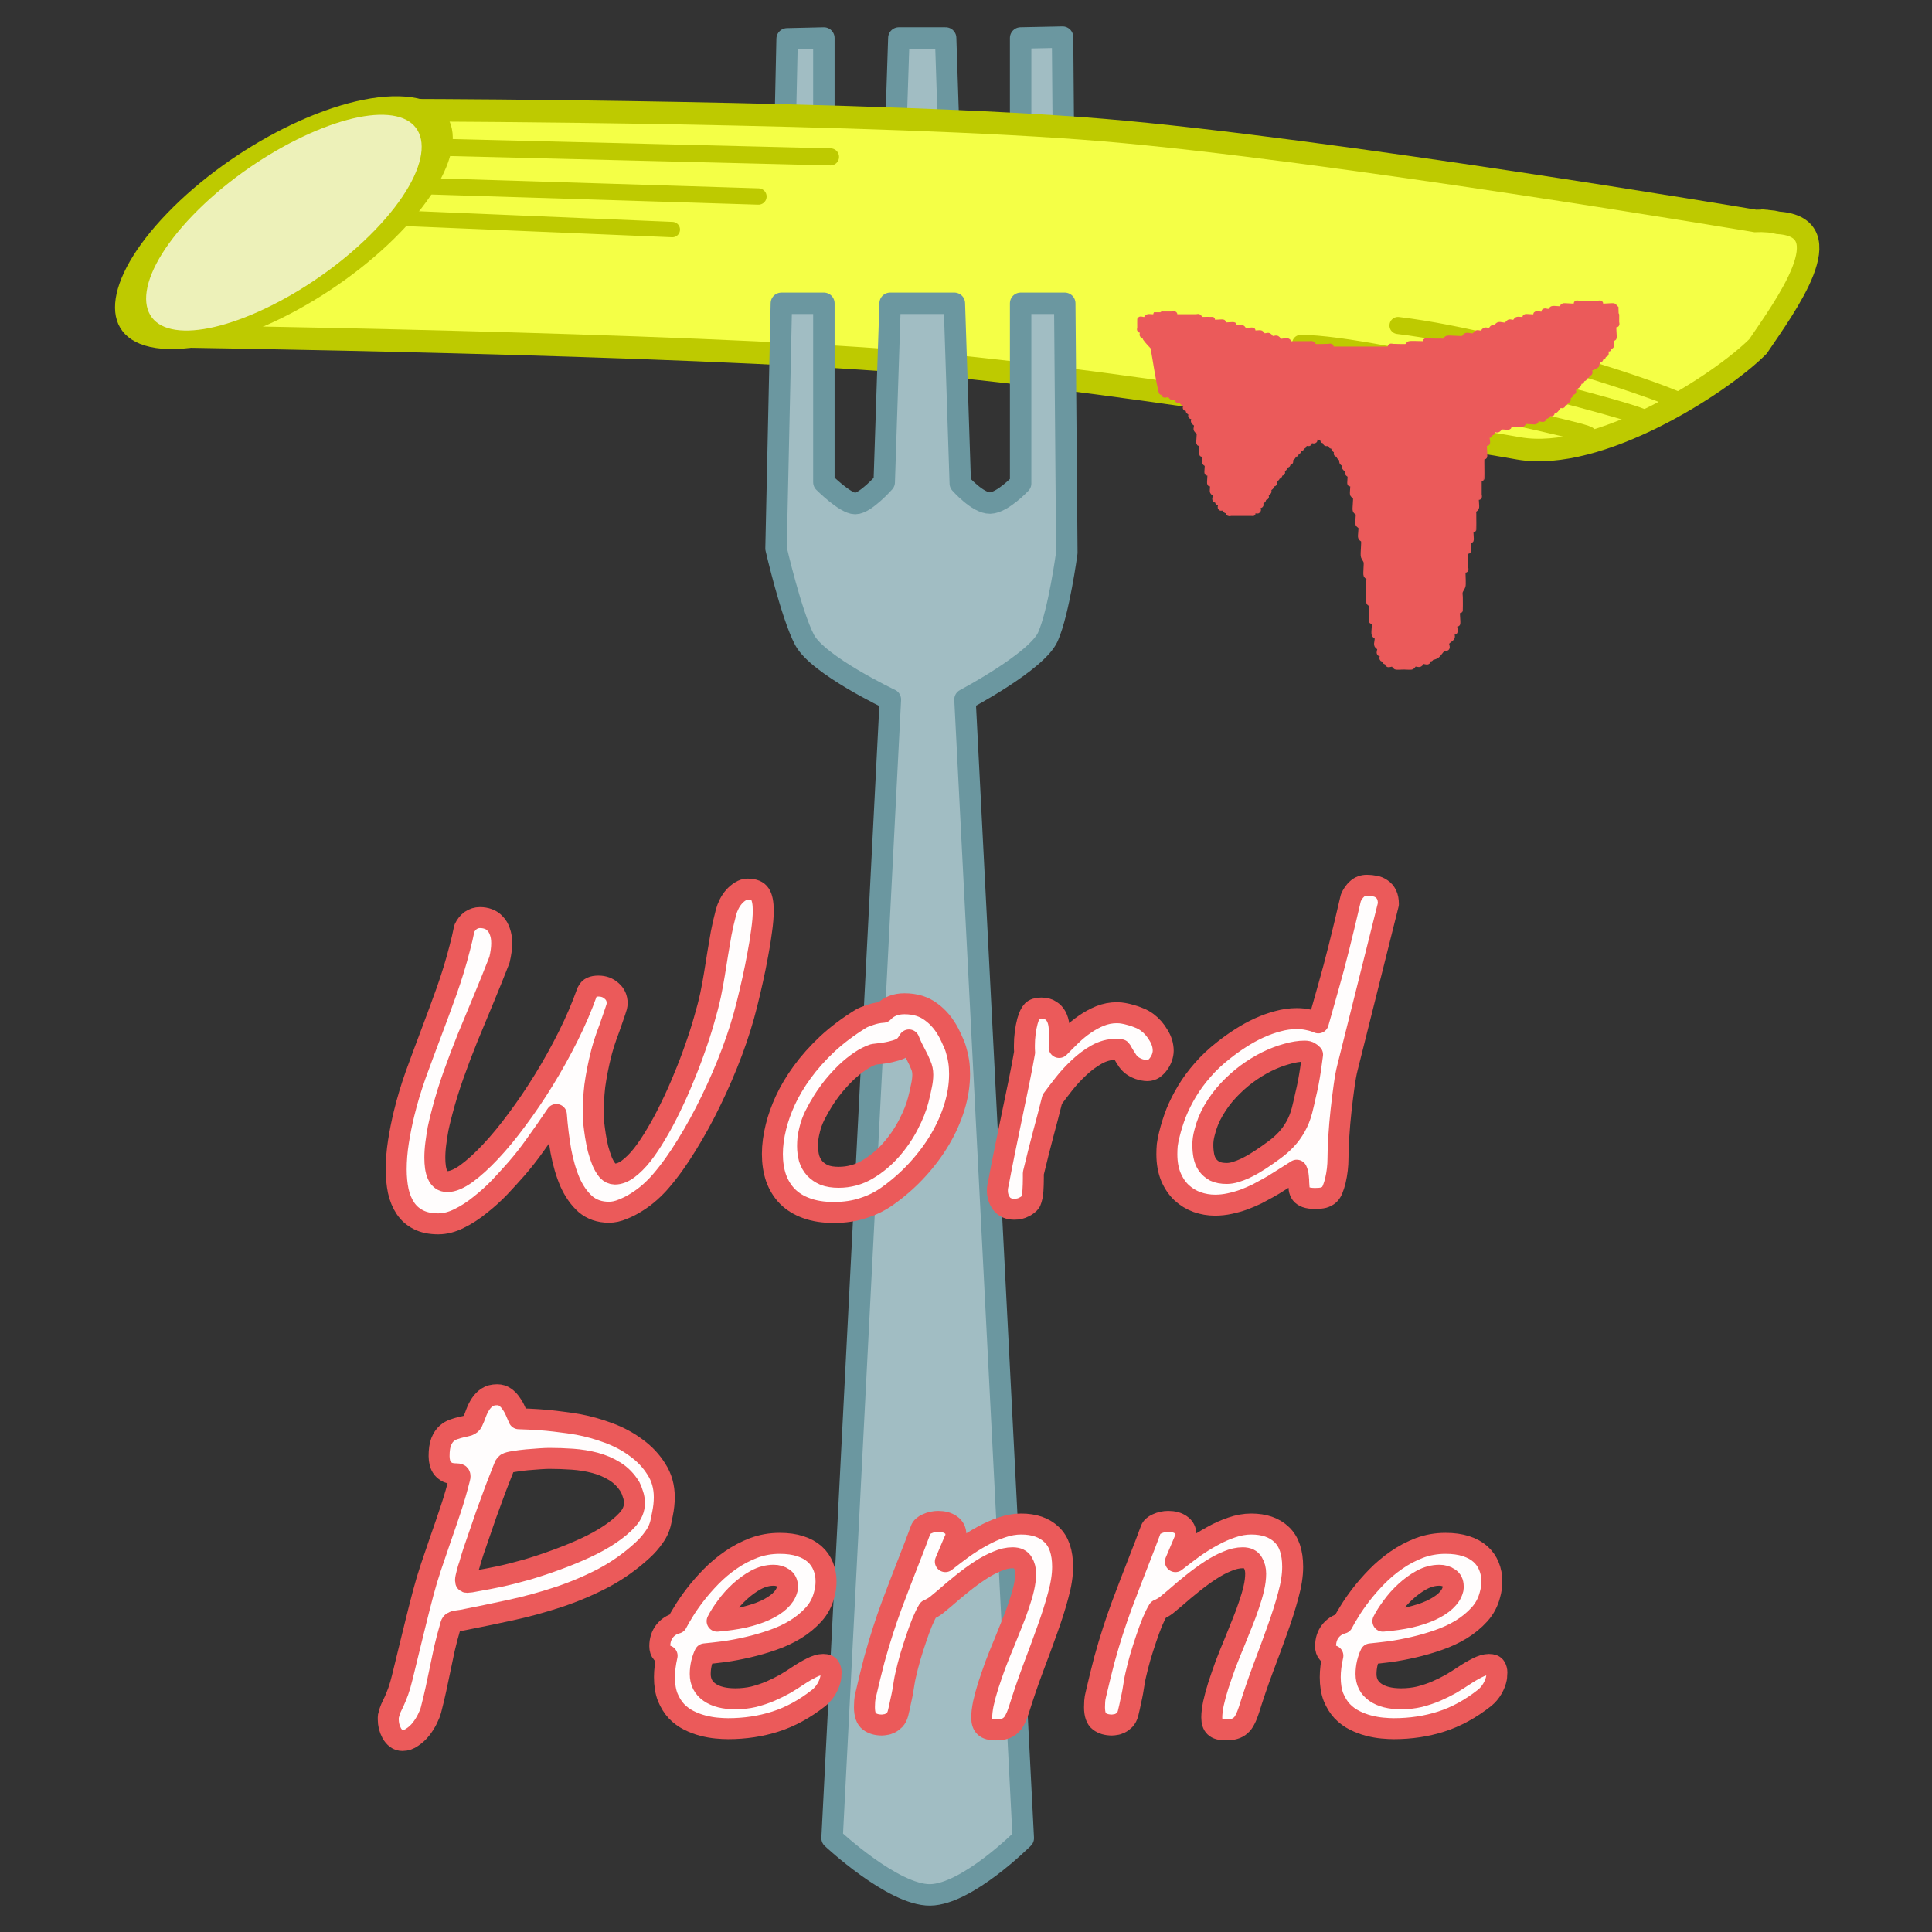 <?xml version="1.0" encoding="UTF-8" standalone="no"?>
<!-- Created with Inkscape (http://www.inkscape.org/) -->

<svg
   xmlns:dc="http://purl.org/dc/elements/1.1/"
   xmlns:cc="http://creativecommons.org/ns#"
   xmlns:rdf="http://www.w3.org/1999/02/22-rdf-syntax-ns#"
   xmlns:svg="http://www.w3.org/2000/svg"
   xmlns="http://www.w3.org/2000/svg"
   xmlns:sodipodi="http://sodipodi.sourceforge.net/DTD/sodipodi-0.dtd"
   xmlns:inkscape="http://www.inkscape.org/namespaces/inkscape"
   width="512"
   height="512"
   viewBox="0 0 135.467 135.467"
   version="1.1"
   id="svg8"
   inkscape:version="0.92.4 (5da689c313, 2019-01-14)"
   sodipodi:docname="word-penne.svg">
  <rect x="0" y="0" width="135.467" height="135.467" fill="#333333" stroke="none"/>
  <defs
     id="defs2" />
  <sodipodi:namedview
     id="base"
     pagecolor="#ffffff"
     bordercolor="#666666"
     borderopacity="1.0"
     inkscape:pageopacity="0.0"
     inkscape:pageshadow="2"
     inkscape:zoom="0.90509668"
     inkscape:cx="227.39013"
     inkscape:cy="190.2924"
     inkscape:document-units="mm"
     inkscape:current-layer="layer1"
     showgrid="false"
     units="px"
     inkscape:window-width="1920"
     inkscape:window-height="1027"
     inkscape:window-x="-8"
     inkscape:window-y="1072"
     inkscape:window-maximized="1" />
  <g
     inkscape:label="レイヤー 1"
     inkscape:groupmode="layer"
     id="layer1"
     transform="translate(0,-161.533)">
    <path
       style="fill:#a1bdc3;fill-opacity:1;stroke:#6b97a0;stroke-width:1.503;stroke-linejoin:round;stroke-miterlimit:4;stroke-dasharray:none;stroke-opacity:1"
       d="m 71.564,182.801 h 3.094 l -0.154,-18.665 -2.94,0.06 z"
       id="path908"
       inkscape:connector-curvature="0" />
    <path
       style="fill:#a1bdc3;fill-opacity:1;stroke:#6b97a0;stroke-width:1.503;stroke-linejoin:round;stroke-miterlimit:4;stroke-dasharray:none;stroke-opacity:1"
       d="m 62.413,182.801 h 4.504 l -0.611,-18.605 h -3.281 z"
       id="path906"
       inkscape:connector-curvature="0" />
    <path
       style="fill:#a1bdc3;fill-opacity:1;stroke:#6b97a0;stroke-width:1.503;stroke-linejoin:round;stroke-miterlimit:4;stroke-dasharray:none;stroke-opacity:1"
       d="m 54.787,182.801 h 2.98 v -18.605 l -2.577,0.06 z"
       id="rect851"
       inkscape:connector-curvature="0" />
    <path
       style="fill:#f4ff46;fill-opacity:1;stroke:#beca00;stroke-width:1.579;stroke-miterlimit:4;stroke-dasharray:none;stroke-opacity:1"
       d="m 123.921,177.033 c -0.267,-0.019 -0.55,-0.021 -0.847,-0.008 0,0 -30.126,-5.068 -45.708,-6.372 -15.582,-1.304 -47.699,-1.389 -47.699,-1.389 l -18.806,14.984 0.955,0.86 c 0,0 36.057,0.492 51.837,1.803 15.779,1.311 42.839,6.063 42.839,6.063 5.62,0.976 14.144,-4.514 16.773,-7.15 1.92,-2.837 5.999,-8.358 1.428,-8.665 -0.239,-0.06 -0.496,-0.102 -0.771,-0.127 z"
       id="path825-6"
       inkscape:connector-curvature="0"
       sodipodi:nodetypes="cczccczccccc" />
    <ellipse
       style="fill:#edf1b9;fill-opacity:1;stroke:#beca00;stroke-width:1.795;stroke-miterlimit:4;stroke-dasharray:none;stroke-opacity:1"
       id="path825"
       cx="177.436"
       cy="225.895"
       rx="7.293"
       ry="11.395"
       transform="matrix(0.997,0.083,-0.695,0.719,0,0)" />
    <path
       style="fill:#a1bdc3;fill-opacity:1;stroke:#6b97a0;stroke-width:1.503;stroke-linejoin:round;stroke-miterlimit:4;stroke-dasharray:none;stroke-opacity:1"
       d="m 54.787,182.801 -0.374,17.187 c 0,0 1.066,4.633 1.998,6.408 0.933,1.775 6.02,4.186 6.02,4.186 l -4.088,79.838 c 0,0 4.275,4.007 6.873,3.978 2.598,-0.029 6.534,-3.978 6.534,-3.978 l -4.088,-79.838 c 0,0 5.048,-2.662 5.816,-4.402 0.768,-1.74 1.325,-5.894 1.325,-5.894 l -0.145,-17.486 h -3.094 v 12.629 c 0,0 -1.277,1.358 -2.141,1.377 -0.864,0.018 -2.091,-1.377 -2.091,-1.377 l -0.415,-12.629 h -4.504 l -0.413,12.545 c 0,0 -1.328,1.496 -2.033,1.496 -0.705,0 -2.199,-1.496 -2.199,-1.496 v -12.545 z"
       id="path904"
       inkscape:connector-curvature="0" />
    <path
       style="fill:none;stroke:#beca00;stroke-width:1.197;stroke-linecap:round;stroke-linejoin:miter;stroke-miterlimit:4;stroke-dasharray:none;stroke-opacity:1"
       d="m 30.723,171.856 27.51,0.677"
       id="path916"
       inkscape:connector-curvature="0" />
    <path
       style="fill:none;stroke:#beca00;stroke-width:1.146;stroke-linecap:round;stroke-linejoin:miter;stroke-miterlimit:4;stroke-dasharray:none;stroke-opacity:1"
       d="m 29.723,174.582 23.457,0.729"
       id="path916-2"
       inkscape:connector-curvature="0" />
    <path
       style="fill:none;stroke:#beca00;stroke-width:1.079;stroke-linecap:round;stroke-linejoin:miter;stroke-miterlimit:4;stroke-dasharray:none;stroke-opacity:1"
       d="m 28.144,176.833 18.997,0.797"
       id="path916-2-6"
       inkscape:connector-curvature="0" />
    <path
       style="fill:none;stroke:#beca00;stroke-width:1.197;stroke-linecap:round;stroke-linejoin:miter;stroke-miterlimit:4;stroke-dasharray:none;stroke-opacity:1"
       d="m 83.453,186.912 c 5.257,-0.025 28.417,4.896 27.916,5.146"
       id="path916-3"
       inkscape:connector-curvature="0"
       sodipodi:nodetypes="cc" />
    <path
       style="fill:none;stroke:#beca00;stroke-width:1.197;stroke-linecap:round;stroke-linejoin:miter;stroke-miterlimit:4;stroke-dasharray:none;stroke-opacity:1"
       d="m 91.201,185.613 c 5.257,-0.025 24.527,5.015 24.026,5.266"
       id="path916-3-0"
       inkscape:connector-curvature="0"
       sodipodi:nodetypes="cc" />
    <path
       style="fill:none;stroke:#beca00;stroke-width:1.197;stroke-linecap:round;stroke-linejoin:miter;stroke-miterlimit:4;stroke-dasharray:none;stroke-opacity:1"
       d="m 98.024,184.356 c 8.722,1.049 21.757,5.793 19.597,5.385"
       id="path916-3-1"
       inkscape:connector-curvature="0"
       sodipodi:nodetypes="cc" />
    <path
       style="fill:#eb5a5a;fill-opacity:1;stroke:#eb5a5a;stroke-width:0.342;stroke-linecap:round;stroke-linejoin:round;stroke-miterlimit:4;stroke-dasharray:none;stroke-opacity:1"
       d="m 80.838,185.891 c 0.193,1.046 0.327,2.105 0.58,3.139 0.015,0.061 0.144,-0.044 0.189,0 0.045,0.044 -0.045,0.144 0,0.189 0.089,0.089 0.265,-0.056 0.378,0 0.08,0.04 0.109,0.149 0.189,0.189 0.113,0.056 0.289,-0.089 0.378,0 0.045,0.044 -0.045,0.144 0,0.189 0.045,0.044 0.133,-0.028 0.189,0 0.08,0.04 0.126,0.126 0.189,0.189 0.063,0.063 0.149,0.109 0.189,0.189 0.028,0.056 -0.045,0.144 0,0.189 0.045,0.044 0.144,-0.044 0.189,0 0.045,0.044 -0.028,0.133 0,0.189 0.04,0.08 0.149,0.109 0.189,0.189 0.028,0.056 -0.045,0.144 0,0.189 0.045,0.044 0.144,-0.044 0.189,0 0.089,0.089 -0.056,0.265 0,0.378 0.04,0.08 0.149,0.109 0.189,0.189 0.056,0.113 -0.056,0.265 0,0.378 0.04,0.08 0.149,0.109 0.189,0.189 0.051,0.103 -0.052,0.704 0,0.756 0.045,0.044 0.144,-0.045 0.189,0 0.045,0.045 -0.045,0.71 0,0.756 0.045,0.044 0.144,-0.044 0.189,0 0.039,0.039 -0.037,0.492 0,0.567 0.04,0.08 0.149,0.109 0.189,0.189 0.037,0.075 -0.039,0.528 0,0.567 0.045,0.044 0.144,-0.044 0.189,0 0.045,0.045 -0.045,0.71 0,0.756 0.045,0.044 0.144,-0.044 0.189,0 0.039,0.039 -0.037,0.492 0,0.567 0.04,0.08 0.149,0.109 0.189,0.189 0.056,0.113 -0.089,0.289 0,0.378 0.044,0.044 0.144,-0.044 0.189,0 0.045,0.044 -0.044,0.144 0,0.189 0.045,0.044 0.144,-0.044 0.189,0 0.089,0.089 -0.089,0.289 0,0.378 0.045,0.044 0.133,-0.028 0.189,0 0.08,0.04 0.109,0.149 0.189,0.189 0.056,0.028 0.144,-0.044 0.189,0 0.045,0.044 -0.044,0.144 0,0.189 0.045,0.044 0.126,0 0.189,0 0.441,0 0.882,0 1.322,0 0.504,0 -0.063,0.063 0.189,-0.189 0.089,-0.089 0.289,0.089 0.378,0 0.089,-0.089 -0.089,-0.289 0,-0.378 0.044,-0.044 0.144,0.044 0.189,0 0.045,-0.044 -0.028,-0.133 0,-0.189 0.04,-0.08 0.149,-0.109 0.189,-0.189 0.028,-0.056 -0.044,-0.144 0,-0.189 0.045,-0.044 0.144,0.044 0.189,0 0.044,-0.044 -0.028,-0.133 0,-0.189 0.04,-0.08 0.149,-0.109 0.189,-0.189 0.028,-0.056 -0.028,-0.133 0,-0.189 0.04,-0.08 0.149,-0.109 0.189,-0.189 0.028,-0.056 -0.044,-0.144 0,-0.189 0.045,-0.044 0.144,0.044 0.189,0 0.126,-0.126 -0.126,-0.252 0,-0.378 0.044,-0.044 0.144,0.044 0.189,0 0,-0.504 -0.063,0.063 0.189,-0.189 0.045,-0.044 -0.044,-0.144 0,-0.189 0.045,-0.044 0.144,0.044 0.189,0 0.045,-0.044 -0.028,-0.133 0,-0.189 0.04,-0.08 0.149,-0.109 0.189,-0.189 0.028,-0.056 -0.045,-0.144 0,-0.189 0.044,-0.044 0.144,0.044 0.189,0 0.045,-0.044 -0.044,-0.144 0,-0.189 0.045,-0.044 0.144,0.044 0.189,0 0.045,-0.044 -0.028,-0.133 0,-0.189 0.04,-0.08 0.149,-0.109 0.189,-0.189 0.028,-0.056 -0.045,-0.144 0,-0.189 0.504,0 -0.063,0.063 0.189,-0.189 0.045,-0.044 0.144,0.044 0.189,0 0.045,-0.044 -0.044,-0.144 0,-0.189 0.045,-0.044 0.144,0.044 0.189,0 0.044,-0.044 -0.045,-0.144 0,-0.189 0.044,-0.044 0.144,0.044 0.189,0 0.044,-0.044 -0.045,-0.144 0,-0.189 0.089,-0.089 0.289,0.089 0.378,0 0.045,-0.045 -0.044,-0.144 0,-0.189 0.089,-0.089 0.289,0.089 0.378,0 0.045,-0.044 -0.044,-0.144 0,-0.189 0.019,-0.019 0.548,-0.019 0.567,0 0.045,0.044 -0.044,0.144 0,0.189 0.045,0.044 0.144,-0.044 0.189,0 0.045,0.044 -0.044,0.144 0,0.189 0.089,0.089 0.289,-0.089 0.378,0 0.044,0.044 -0.045,0.144 0,0.189 0.044,0.044 0.144,-0.044 0.189,0 0.045,0.044 -0.028,0.133 0,0.189 0.04,0.08 0.149,0.109 0.189,0.189 0.028,0.056 -0.044,0.144 0,0.189 0.045,0.044 0.144,-0.044 0.189,0 0.044,0.044 -0.028,0.133 0,0.189 0.04,0.08 0.149,0.109 0.189,0.189 0.028,0.056 -0.028,0.133 0,0.189 0.04,0.08 0.149,0.109 0.189,0.189 0.028,0.056 -0.028,0.133 0,0.189 0.04,0.08 0.149,0.109 0.189,0.189 0.028,0.056 -0.028,0.133 0,0.189 0.04,0.08 0.149,0.109 0.189,0.189 0.037,0.075 -0.039,0.528 0,0.567 0.045,0.044 0.144,-0.044 0.189,0 0.052,0.052 -0.051,0.653 0,0.756 0.04,0.08 0.149,0.109 0.189,0.189 0.06,0.119 -0.06,0.825 0,0.945 0.04,0.08 0.149,0.109 0.189,0.189 0.059,0.119 -0.059,0.637 0,0.756 0.04,0.08 0.149,0.109 0.189,0.189 0.059,0.119 -0.059,0.637 0,0.756 0.04,0.08 0.149,0.109 0.189,0.189 0.061,0.123 -0.059,0.955 0,1.133 0.044,0.134 0.155,0.241 0.189,0.378 0.035,0.139 -0.055,0.834 0,0.945 0.04,0.08 0.149,0.109 0.189,0.189 0.028,0.056 0,0.126 0,0.189 0,0.063 0,0.126 0,0.189 0,0.2 -0.032,1.225 0,1.322 0.028,0.085 0.149,0.109 0.189,0.189 0.034,0.068 0,0.813 0,0.945 0,0.063 -0.044,0.144 0,0.189 0.045,0.044 0.144,-0.045 0.189,0 0.066,0.066 -0.065,0.814 0,0.945 0.04,0.08 0.149,0.109 0.189,0.189 0.076,0.151 -0.076,0.416 0,0.567 0.04,0.08 0.149,0.109 0.189,0.189 0.056,0.113 -0.089,0.289 0,0.378 0.044,0.045 0.144,-0.044 0.189,0 0.089,0.089 -0.089,0.289 0,0.378 0.044,0.044 0.144,-0.045 0.189,0 0.045,0.044 -0.044,0.144 0,0.189 0.045,0.045 0.144,-0.044 0.189,0 0.045,0.045 -0.044,0.144 0,0.189 0.089,0.089 0.265,-0.056 0.378,0 0.08,0.04 0.109,0.149 0.189,0.189 0.058,0.029 0.482,0 0.567,0 0.085,0 0.509,0.029 0.567,0 0.08,-0.04 0.109,-0.149 0.189,-0.189 0.113,-0.056 0.265,0.056 0.378,0 0.08,-0.04 0.109,-0.149 0.189,-0.189 0.113,-0.056 0.289,0.089 0.378,0 0.044,-0.044 -0.045,-0.144 0,-0.189 0.044,-0.045 0.133,0.028 0.189,0 0.627,-0.627 -0.178,0.089 0.378,-0.189 0.227,-0.113 0.34,-0.453 0.567,-0.567 0.056,-0.028 0.144,0.044 0.189,0 0.089,-0.089 -0.056,-0.265 0,-0.378 0.08,-0.159 0.298,-0.219 0.378,-0.378 0.056,-0.113 -0.089,-0.289 0,-0.378 0.044,-0.044 0.144,0.044 0.189,0 0.094,-0.094 -0.095,-0.472 0,-0.567 0.044,-0.044 0.144,0.044 0.189,0 0.059,-0.059 -0.059,-0.886 0,-0.945 0.045,-0.044 0.144,0.044 0.189,0 0.009,-0.009 0,-0.855 0,-0.945 0,-0.126 -0.04,-0.258 0,-0.378 0.045,-0.134 0.144,-0.244 0.189,-0.378 0.04,-0.119 0,-0.774 0,-0.945 0,-0.063 -0.045,-0.144 0,-0.189 0.044,-0.044 0.144,0.044 0.189,0 0.045,-0.044 0,-0.126 0,-0.189 0,-0.315 0,-0.63 0,-0.945 0,-0.063 -0.044,-0.144 0,-0.189 0.045,-0.045 0.144,0.044 0.189,0 0.045,-0.046 -0.046,-0.71 0,-0.756 0.044,-0.045 0.144,0.044 0.189,0 0.045,-0.045 -0.045,-0.71 0,-0.756 0.044,-0.044 0.144,0.044 0.189,0 0.009,-0.009 0,-0.855 0,-0.945 0,-0.063 0,-0.126 0,-0.189 0,-0.063 -0.028,-0.133 0,-0.189 0.04,-0.08 0.149,-0.109 0.189,-0.189 0.051,-0.103 -0.052,-0.704 0,-0.756 0.044,-0.044 0.144,0.044 0.189,0 0.044,-0.044 0,-0.126 0,-0.189 0,-0.315 0,-0.63 0,-0.945 0,-0.504 -0.063,0.063 0.189,-0.189 0.008,-0.008 0,-0.686 0,-0.756 0,-0.069 -0.008,-0.748 0,-0.756 0.044,-0.044 0.144,0.044 0.189,0 0.059,-0.059 -0.059,-0.886 0,-0.945 0.044,-0.045 0.144,0.044 0.189,0 0.095,-0.094 -0.094,-0.472 0,-0.567 0.045,-0.045 0.144,0.044 0.189,0 0.044,-0.045 -0.044,-0.144 0,-0.189 0.044,-0.044 0.144,0.044 0.189,0 0.044,-0.044 -0.044,-0.144 0,-0.189 0.089,-0.089 0.265,0.056 0.378,0 0.08,-0.04 0.109,-0.149 0.189,-0.189 0.075,-0.037 0.528,0.039 0.567,0 0.044,-0.044 -0.045,-0.144 0,-0.189 0.066,-0.066 0.814,0.065 0.945,0 0.08,-0.04 0.109,-0.149 0.189,-0.189 0.103,-0.051 0.704,0.052 0.756,0 0.044,-0.044 -0.045,-0.144 0,-0.189 0.094,-0.094 0.472,0.094 0.567,0 0.044,-0.045 -0.045,-0.144 0,-0.189 0.044,-0.044 0.133,0.028 0.189,0 0.08,-0.04 0.109,-0.149 0.189,-0.189 0.056,-0.028 0.144,0.044 0.189,0 0.044,-0.044 -0.045,-0.144 0,-0.189 0.044,-0.045 0.133,0.028 0.189,0 0.159,-0.08 0.219,-0.298 0.378,-0.378 0.056,-0.028 0.144,0.044 0.189,0 0.045,-0.044 -0.045,-0.144 0,-0.189 0.045,-0.044 0.144,0.044 0.189,0 0.045,-0.044 -0.044,-0.144 0,-0.189 0.045,-0.044 0.144,0.044 0.189,0 0.044,-0.044 -0.028,-0.133 0,-0.189 0.04,-0.08 0.149,-0.109 0.189,-0.189 0.028,-0.056 -0.045,-0.144 0,-0.189 0.044,-0.044 0.144,0.044 0.189,0 0.045,-0.044 -0.028,-0.133 0,-0.189 0.101,-0.202 0.277,-0.176 0.378,-0.378 0.028,-0.056 -0.045,-0.144 0,-0.189 0.044,-0.044 0.144,0.044 0.189,0 0.045,-0.044 -0.044,-0.144 0,-0.189 0.045,-0.044 0.144,0.044 0.189,0 0.044,-0.044 -0.045,-0.144 0,-0.189 0.044,-0.044 0.144,0.044 0.189,0 0.044,-0.044 -0.045,-0.144 0,-0.189 0.044,-0.045 0.144,0.044 0.189,0 0.089,-0.089 -0.089,-0.289 0,-0.378 0.045,-0.044 0.133,0.028 0.189,0 0.786,-0.393 -0.202,0.013 0.189,-0.378 0.044,-0.044 0.144,0.044 0.189,0 0.044,-0.044 -0.045,-0.144 0,-0.189 0.044,-0.044 0.144,0.044 0.189,0 0.045,-0.044 -0.044,-0.144 0,-0.189 0.045,-0.044 0.144,0.044 0.189,0 0.045,-0.044 -0.044,-0.144 0,-0.189 0.045,-0.044 0.144,0.044 0.189,0 0.089,-0.089 -0.089,-0.289 0,-0.378 0.504,0 -0.063,0.063 0.189,-0.189 0.044,-0.044 0.144,0.044 0.189,0 0.094,-0.094 -0.094,-0.472 0,-0.567 0.044,-0.044 0.144,0.044 0.189,0 0.059,-0.059 -0.059,-0.886 0,-0.945 0.044,-0.044 0.144,0.044 0.189,0 0.045,-0.044 0,-0.126 0,-0.189 0,-0.089 0.009,-0.936 0,-0.945 -0.504,0 0.063,0.063 -0.189,-0.189 -0.059,-0.059 -0.886,0.059 -0.945,0 -0.044,-0.044 0.045,-0.144 0,-0.189 -0.044,-0.045 -0.126,0 -0.189,0 -0.378,0 -0.756,0 -1.133,0 -0.063,0 -0.126,0 -0.189,0 -0.063,0 -0.144,-0.045 -0.189,0 -0.044,0.044 0.045,0.144 0,0.189 -0.059,0.059 -0.886,-0.059 -0.945,0 -0.045,0.044 0.045,0.144 0,0.189 -0.052,0.052 -0.653,-0.051 -0.756,0 -0.08,0.04 -0.109,0.149 -0.189,0.189 -0.113,0.056 -0.289,-0.089 -0.378,0 -0.045,0.044 0.044,0.144 0,0.189 -0.094,0.094 -0.472,-0.094 -0.567,0 -0.045,0.044 0.044,0.144 0,0.189 -0.045,0.045 -0.71,-0.045 -0.756,0 -0.045,0.044 0.044,0.144 0,0.189 -0.039,0.039 -0.492,-0.037 -0.567,0 -0.08,0.04 -0.109,0.149 -0.189,0.189 -0.113,0.056 -0.265,-0.056 -0.378,0 -0.08,0.04 -0.109,0.149 -0.189,0.189 -0.151,0.076 -0.416,-0.076 -0.567,0 -0.08,0.04 -0.109,0.149 -0.189,0.189 -0.056,0.028 -0.133,-0.028 -0.189,0 -0.08,0.04 -0.109,0.149 -0.189,0.189 -0.113,0.056 -0.265,-0.056 -0.378,0 -0.08,0.04 -0.109,0.149 -0.189,0.189 -0.113,0.056 -0.265,-0.056 -0.378,0 -0.08,0.04 -0.109,0.149 -0.189,0.189 -0.151,0.076 -0.416,-0.076 -0.567,0 -0.08,0.04 -0.109,0.149 -0.189,0.189 -0.115,0.057 -1.019,-0.057 -1.133,0 -0.08,0.04 -0.109,0.149 -0.189,0.189 -0.049,0.024 -1,0 -1.133,0 -0.063,0 -0.144,-0.044 -0.189,0 -0.044,0.044 0.045,0.144 0,0.189 -0.044,0.044 -0.126,0 -0.189,0 -0.131,0 -0.876,-0.034 -0.945,0 -0.08,0.04 -0.109,0.149 -0.189,0.189 -0.068,0.034 -0.813,0 -0.945,0 -0.063,0 -0.144,-0.044 -0.189,0 -0.045,0.044 0.044,0.144 0,0.189 -0.045,0.044 -0.126,0 -0.189,0 -0.063,0 -0.126,0 -0.189,0 -0.819,0 -1.637,0 -2.456,0 -0.378,0 -0.756,0 -1.133,0 -0.063,0 -0.144,0.044 -0.189,0 -0.045,-0.045 0.044,-0.144 0,-0.189 -0.045,-0.044 -0.126,0 -0.189,0 -0.131,0 -0.876,0.034 -0.945,0 -0.08,-0.04 -0.109,-0.149 -0.189,-0.189 -0.056,-0.028 -0.126,0 -0.189,0 -0.063,0 -0.126,0 -0.189,0 -0.315,0 -0.63,0 -0.945,0 -0.063,0 -0.133,0.028 -0.189,0 -0.08,-0.04 -0.109,-0.149 -0.189,-0.189 -0.151,-0.076 -0.416,0.076 -0.567,0 -0.08,-0.04 -0.109,-0.149 -0.189,-0.189 -0.113,-0.056 -0.265,0.056 -0.378,0 -0.08,-0.04 -0.109,-0.149 -0.189,-0.189 -0.113,-0.056 -0.265,0.056 -0.378,0 -0.08,-0.04 -0.109,-0.149 -0.189,-0.189 -0.075,-0.037 -0.528,0.039 -0.567,0 -0.044,-0.044 0.045,-0.144 0,-0.189 -0.039,-0.039 -0.492,0.037 -0.567,0 -0.08,-0.04 -0.109,-0.149 -0.189,-0.189 -0.075,-0.037 -0.528,0.039 -0.567,0 -0.044,-0.045 0.045,-0.144 0,-0.189 -0.045,-0.046 -0.71,0.045 -0.756,0 -0.045,-0.044 0.044,-0.144 0,-0.189 -0.045,-0.045 -0.71,0.045 -0.756,0 -0.045,-0.044 0.044,-0.144 0,-0.189 -0.008,-0.008 -0.686,0 -0.756,0 -0.504,0 0.063,0.063 -0.189,-0.189 -0.045,-0.044 -0.126,0 -0.189,0 -0.063,0 -0.126,0 -0.189,0 -0.378,0 -0.756,0 -1.133,0 -0.063,0 -0.144,0.044 -0.189,0 -0.045,-0.044 0.045,-0.144 0,-0.189 -0.045,-0.044 -0.126,0 -0.189,0 -0.063,0 -0.126,0 -0.189,0 -0.089,0 -0.936,-0.009 -0.945,0 -0.045,0.044 0.045,0.144 0,0.189 -0.039,0.039 -0.492,-0.037 -0.567,0 -0.08,0.04 -0.109,0.149 -0.189,0.189 -0.113,0.056 -0.289,-0.089 -0.378,0 -0.006,0.007 0,0.521 0,0.567 0,0.063 -0.045,0.144 0,0.189 0.045,0.044 0.144,-0.044 0.189,0 0.089,0.089 -0.089,0.289 0,0.378 0.045,0.044 0.144,-0.045 0.189,0 0.045,0.044 -0.035,0.137 0,0.189 0.156,0.234 0.369,0.426 0.553,0.639 z"
       id="path1001"
       inkscape:connector-curvature="0" />
    <g
       aria-label="Word
Penne"
       transform="matrix(0.342,0,0,0.342,0.949,120.134)"
       style="font-style:normal;font-weight:normal;font-size:40px;line-height:1.25;font-family:sans-serif;letter-spacing:0px;word-spacing:0px;fill:#fffdfd;fill-opacity:1;stroke:#eb5a5a;stroke-width:4.3;stroke-linecap:round;stroke-linejoin:round;stroke-miterlimit:4;stroke-dasharray:none;stroke-opacity:1"
       id="flowRoot1003">
      <path
         d="m 80.083,349.299 q 0.917,-3.792 2.375,-7.917 1.5,-4.125 3.125,-8.417 1.625,-4.292 3.208,-8.708 1.583,-4.458 2.708,-8.875 0.292,-1.083 0.5,-2 0.208,-0.917 0.417,-1.958 0.5,-1.083 1.333,-1.667 0.875,-0.583 1.875,-0.583 0.917,0 1.708,0.292 0.833,0.292 1.417,0.958 0.625,0.625 0.958,1.625 0.375,1 0.375,2.375 0,1.5 -0.458,3.417 -1.625,4.167 -3.292,8.167 -1.667,4 -3.25,7.833 -1.542,3.833 -2.875,7.583 -1.333,3.75 -2.292,7.417 -0.083,0.292 -0.333,1.292 -0.25,0.958 -0.542,2.333 -0.25,1.375 -0.458,2.958 -0.208,1.542 -0.208,3 0,1 0.125,1.917 0.125,0.875 0.417,1.542 0.292,0.667 0.792,1.042 0.5,0.375 1.25,0.375 1.583,0 3.875,-1.625 2.292,-1.667 4.958,-4.5 2.667,-2.833 5.458,-6.625 2.833,-3.792 5.5,-8.125 2.667,-4.333 4.958,-8.917 2.292,-4.583 3.875,-9.042 0.375,-0.792 0.917,-1 0.542,-0.25 1.417,-0.25 1.625,0 2.708,1 1.125,0.958 1.125,2.5 0,0.375 -0.083,0.708 -0.083,0.333 -0.25,0.792 l -0.583,1.708 q -0.667,1.958 -1.292,3.625 -0.583,1.625 -0.958,3.083 -0.542,2.083 -0.875,3.833 -0.333,1.708 -0.542,3.25 -0.167,1.5 -0.25,2.958 -0.042,1.458 -0.042,2.958 0,0.583 0.083,1.708 0.125,1.125 0.333,2.5 0.208,1.333 0.542,2.75 0.375,1.375 0.833,2.542 0.5,1.167 1.125,1.917 0.667,0.708 1.5,0.708 1.292,0 2.708,-1.042 1.458,-1.083 2.917,-2.917 1.458,-1.875 2.917,-4.375 1.5,-2.5 2.875,-5.375 1.417,-2.875 2.667,-5.958 1.292,-3.083 2.333,-6.083 1.083,-3.042 1.875,-5.833 0.833,-2.833 1.333,-5.167 0.458,-2.208 0.792,-4.292 0.333,-2.083 0.667,-4.167 0.333,-2.083 0.708,-4.167 0.417,-2.125 1,-4.333 0.208,-0.792 0.625,-1.625 0.417,-0.833 1,-1.5 0.625,-0.708 1.333,-1.125 0.708,-0.458 1.458,-0.458 1.875,0 2.542,1.042 0.667,1 0.667,3.375 0,1.75 -0.333,4.083 -0.292,2.333 -0.792,4.917 -0.458,2.542 -1.042,5.167 -0.583,2.625 -1.167,4.958 -1.167,4.75 -3.083,9.875 -1.917,5.083 -4.292,9.958 -2.333,4.833 -5,9.125 -2.625,4.292 -5.292,7.375 -0.917,1.083 -2.167,2.208 -1.25,1.125 -2.708,2.042 -1.417,0.917 -2.917,1.5 -1.458,0.625 -2.833,0.625 -2.875,0 -4.833,-1.667 -1.917,-1.708 -3.167,-4.5 -1.208,-2.833 -1.875,-6.417 -0.625,-3.625 -0.917,-7.458 -2.333,3.458 -4.292,6.167 -1.917,2.708 -3.917,5 -1.5,1.708 -3.375,3.708 -1.875,1.958 -4,3.625 -2.083,1.708 -4.292,2.792 -2.208,1.125 -4.333,1.125 -2.458,0 -4.125,-0.875 -1.625,-0.833 -2.625,-2.333 -1,-1.5 -1.458,-3.542 -0.417,-2.042 -0.417,-4.417 0,-2.75 0.458,-5.667 0.458,-2.917 1.167,-5.833 z"
         style="font-style:normal;font-variant:normal;font-weight:normal;font-stretch:normal;font-size:85.333px;line-height:1.25;font-family:'MV Boli';-inkscape-font-specification:'MV Boli';fill:#fffdfd;fill-opacity:1;stroke:#eb5a5a;stroke-width:4.3;stroke-linecap:round;stroke-linejoin:round;stroke-miterlimit:4;stroke-dasharray:none;stroke-opacity:1"
         id="path1013" />
      <path
         d="m 156.333,352.007 q 0.625,-2.542 1.917,-5.375 1.333,-2.875 3.458,-5.792 2.125,-2.917 5.083,-5.708 3,-2.792 6.917,-5.208 0.625,-0.375 1.917,-0.792 1.292,-0.458 2.667,-0.542 1.625,-1.75 4.375,-1.75 3.25,0 5.458,1.667 2.25,1.625 3.708,4.458 0.458,0.917 0.833,1.792 0.417,0.875 0.667,1.875 0.292,0.958 0.458,2.083 0.167,1.125 0.167,2.542 0,3.292 -1.042,6.708 -1.042,3.417 -2.958,6.667 -1.917,3.25 -4.667,6.25 -2.708,2.958 -6.042,5.333 -2.25,1.625 -5,2.5 -2.708,0.917 -6.083,0.917 -3.208,0 -5.583,-0.875 -2.333,-0.833 -3.917,-2.417 -1.542,-1.583 -2.333,-3.792 -0.75,-2.208 -0.75,-4.917 0,-2.625 0.75,-5.625 z m 6.917,0.542 q -0.25,0.958 -0.375,1.833 -0.083,0.833 -0.083,1.625 0,1.375 0.333,2.583 0.375,1.167 1.167,2.042 0.792,0.833 1.958,1.333 1.208,0.458 2.917,0.458 3.167,0 5.875,-1.583 2.75,-1.625 4.875,-4.042 2.125,-2.417 3.542,-5.167 1.458,-2.792 2.042,-5.125 0.375,-1.458 0.625,-2.75 0.292,-1.292 0.292,-2.375 0,-1.083 -0.417,-2 -0.375,-0.958 -1,-2.125 -0.375,-0.708 -0.75,-1.458 -0.375,-0.792 -0.667,-1.542 -0.333,0.583 -0.708,1.042 -0.375,0.417 -1.125,0.792 -0.75,0.333 -2.042,0.625 -1.292,0.292 -3.375,0.5 -1.375,0.458 -2.792,1.417 -1.417,0.958 -2.792,2.25 -1.333,1.292 -2.583,2.792 -1.208,1.5 -2.208,3.083 -0.958,1.542 -1.708,3.042 -0.708,1.5 -1,2.75 z"
         style="font-style:normal;font-variant:normal;font-weight:normal;font-stretch:normal;font-size:85.333px;line-height:1.25;font-family:'MV Boli';-inkscape-font-specification:'MV Boli';fill:#fffdfd;fill-opacity:1;stroke:#eb5a5a;stroke-width:4.3;stroke-linecap:round;stroke-linejoin:round;stroke-miterlimit:4;stroke-dasharray:none;stroke-opacity:1"
         id="path1015" />
      <path
         d="m 201.917,363.674 q 0.542,-2.917 1.25,-6.417 0.708,-3.5 1.458,-7.083 0.75,-3.583 1.458,-7.042 0.708,-3.458 1.208,-6.333 -0.042,-0.417 -0.042,-0.708 0,-0.333 0,-0.708 0,-1.292 0.167,-2.583 0.167,-1.292 0.458,-2.375 0.458,-1.583 1,-2.125 0.583,-0.583 1.833,-0.583 1.208,0 1.917,0.5 0.75,0.458 1.167,1.25 0.417,0.792 0.542,1.833 0.125,1 0.125,2.083 0,0.583 -0.042,1.292 -0.042,0.708 -0.042,1.125 1.167,-1.208 2.458,-2.458 1.333,-1.292 2.792,-2.292 1.5,-1.042 3.125,-1.708 1.667,-0.667 3.458,-0.667 0.708,0 1.375,0.125 0.708,0.125 1.417,0.333 0.833,0.208 1.708,0.583 0.917,0.333 1.75,0.958 1.375,1.042 2.292,2.625 0.958,1.542 0.958,3.167 0,0.625 -0.25,1.375 -0.25,0.708 -0.708,1.333 -0.417,0.583 -1,1 -0.583,0.375 -1.292,0.375 -0.708,0 -1.75,-0.333 -1,-0.375 -1.667,-0.958 -0.292,-0.25 -0.625,-0.708 -0.292,-0.458 -0.583,-0.917 -0.25,-0.458 -0.5,-0.833 -0.208,-0.417 -0.333,-0.542 -0.208,-0.042 -0.458,-0.042 -0.25,-0.042 -0.458,-0.042 -2.125,0 -4.042,1.083 -1.917,1.083 -3.583,2.667 -1.667,1.542 -3.083,3.333 -1.375,1.75 -2.417,3.167 -0.833,3.375 -1.875,7.208 -1,3.792 -2,7.958 v 1.042 q 0,1.25 -0.083,2.542 -0.083,1.292 -0.5,2.292 -0.458,0.625 -1.333,1.042 -0.833,0.458 -1.958,0.458 -1.75,0 -2.625,-1.125 -0.875,-1.167 -0.875,-2.708 0,-0.708 0.208,-1.458 z"
         style="font-style:normal;font-variant:normal;font-weight:normal;font-stretch:normal;font-size:85.333px;line-height:1.25;font-family:'MV Boli';-inkscape-font-specification:'MV Boli';fill:#fffdfd;fill-opacity:1;stroke:#eb5a5a;stroke-width:4.3;stroke-linecap:round;stroke-linejoin:round;stroke-miterlimit:4;stroke-dasharray:none;stroke-opacity:1"
         id="path1017" />
      <path
         d="m 236.958,353.674 q 0.542,-2.25 1.417,-4.5 0.917,-2.25 2.25,-4.458 1.333,-2.208 3.167,-4.292 1.833,-2.125 4.292,-4.042 1.667,-1.333 3.5,-2.5 1.875,-1.208 3.792,-2.083 1.917,-0.875 3.833,-1.375 1.958,-0.542 3.833,-0.542 1.375,0 2.417,0.25 1.083,0.208 2.042,0.625 0.417,-1.458 2.208,-7.833 1.833,-6.375 4.458,-17.75 0.458,-1.125 1.292,-1.875 0.833,-0.75 2,-0.75 0.833,0 1.625,0.167 0.792,0.125 1.417,0.583 0.625,0.417 1,1.167 0.375,0.75 0.375,1.958 l -8.375,33.458 q -0.375,1.417 -0.708,3.833 -0.333,2.375 -0.625,5.042 -0.292,2.667 -0.458,5.292 -0.167,2.583 -0.167,4.458 0,2.333 -0.542,4.625 -0.25,1 -0.542,1.708 -0.25,0.667 -0.708,1.125 -0.458,0.417 -1.167,0.625 -0.667,0.167 -1.708,0.167 -1.208,0 -1.875,-0.25 -0.667,-0.25 -1,-0.667 -0.333,-0.458 -0.417,-1 -0.042,-0.583 -0.083,-1.208 0,-0.667 -0.083,-1.333 -0.042,-0.708 -0.333,-1.333 -0.5,0.333 -1.375,0.875 -0.875,0.542 -1.792,1.125 -0.875,0.542 -1.667,1.042 -0.792,0.458 -1.167,0.667 -0.958,0.542 -2.167,1.167 -1.208,0.583 -2.625,1.125 -1.375,0.5 -2.917,0.833 -1.5,0.333 -3.042,0.333 -1.875,0 -3.667,-0.625 -1.75,-0.625 -3.167,-1.917 -1.375,-1.292 -2.208,-3.25 -0.833,-2 -0.833,-4.667 0,-0.958 0.083,-1.875 0.125,-0.958 0.417,-2.125 z m 7.208,-0.333 q -0.333,1.25 -0.333,2.417 0,1.208 0.208,2.292 0.208,1.042 0.75,1.833 0.583,0.792 1.5,1.292 0.958,0.458 2.458,0.458 0.833,0 1.792,-0.292 0.958,-0.292 1.875,-0.708 0.958,-0.458 1.75,-0.917 0.833,-0.5 1.417,-0.875 1.583,-1.042 2.917,-2.042 1.375,-1 2.458,-2.167 1.083,-1.167 1.875,-2.583 0.833,-1.458 1.333,-3.333 0.417,-1.667 0.708,-3.042 0.333,-1.375 0.583,-2.667 0.25,-1.333 0.458,-2.708 0.208,-1.375 0.417,-3.042 -0.208,-0.25 -0.583,-0.458 -0.333,-0.25 -1.042,-0.25 -1.667,0 -3.667,0.583 -2,0.542 -4.125,1.583 -2.083,1.042 -4.125,2.542 -2,1.5 -3.75,3.375 -1.708,1.833 -3,4.042 -1.292,2.208 -1.875,4.667 z"
         style="font-style:normal;font-variant:normal;font-weight:normal;font-stretch:normal;font-size:85.333px;line-height:1.25;font-family:'MV Boli';-inkscape-font-specification:'MV Boli';fill:#fffdfd;fill-opacity:1;stroke:#eb5a5a;stroke-width:4.3;stroke-linecap:round;stroke-linejoin:round;stroke-miterlimit:4;stroke-dasharray:none;stroke-opacity:1"
         id="path1019" />
      <path
         d="m 76.917,472.674 q 0.167,-0.75 0.458,-1.417 0.333,-0.667 0.708,-1.5 0.375,-0.833 0.792,-1.958 0.417,-1.167 0.833,-2.875 l 1.625,-6.667 q 0.583,-2.417 1.208,-4.917 0.625,-2.542 1.458,-5.708 0.667,-2.542 1.583,-5.292 0.958,-2.792 1.958,-5.75 1.042,-2.958 2.083,-6.083 1.042,-3.125 1.875,-6.458 0.042,-0.125 0.042,-0.333 0,-0.333 -0.208,-0.417 -0.208,-0.083 -0.542,-0.083 -1.042,0 -1.75,-0.292 -0.667,-0.333 -1.083,-0.833 -0.375,-0.5 -0.542,-1.125 -0.167,-0.667 -0.167,-1.375 0,-1.833 0.417,-2.917 0.458,-1.125 1.125,-1.708 0.708,-0.625 1.5,-0.875 0.833,-0.292 1.583,-0.458 0.792,-0.167 1.375,-0.333 0.583,-0.208 0.833,-0.708 0.417,-0.875 0.75,-1.833 0.375,-1 0.917,-1.833 0.542,-0.833 1.333,-1.375 0.792,-0.542 2.083,-0.542 0.917,0 1.625,0.5 0.708,0.5 1.208,1.25 0.542,0.75 0.917,1.625 0.375,0.833 0.667,1.542 4.292,0.125 7.417,0.5 3.167,0.375 4.75,0.667 3.125,0.583 6.25,1.75 3.167,1.167 5.667,3.042 2.542,1.833 4.125,4.375 1.625,2.5 1.625,5.75 0,1.667 -0.375,3.458 l -0.292,1.458 q -0.333,1.75 -1.417,3.25 -1.042,1.5 -2.375,2.708 -3.708,3.417 -8.125,5.75 -4.417,2.292 -9.208,3.875 -4.792,1.583 -9.792,2.667 -5,1.083 -9.875,2.042 l -1.167,0.167 q -0.958,0.125 -1.125,0.708 -0.833,2.875 -1.333,5.042 -0.458,2.167 -0.875,4.167 -0.417,1.958 -0.833,3.958 -0.417,1.958 -1.042,4.375 -0.208,0.792 -0.75,1.875 -0.542,1.083 -1.292,2.042 -0.75,0.958 -1.75,1.625 -0.958,0.708 -2.042,0.708 -0.75,0 -1.292,-0.417 -0.542,-0.417 -0.917,-1.083 -0.333,-0.625 -0.542,-1.375 -0.167,-0.75 -0.167,-1.417 0,-0.25 0,-0.458 0,-0.25 0.083,-0.458 z m 16.542,-30.792 q -0.083,0.292 -0.25,0.75 -0.125,0.417 -0.25,0.917 -0.125,0.458 -0.208,0.875 -0.083,0.375 -0.083,0.542 0,0.208 0.042,0.375 0.083,0.125 0.292,0.125 0.125,0 0.792,-0.083 0.667,-0.125 1.583,-0.292 0.958,-0.167 2.042,-0.375 1.083,-0.208 2.083,-0.417 2.708,-0.583 5.792,-1.458 3.083,-0.917 6.125,-2.042 3.083,-1.125 5.875,-2.417 2.792,-1.292 4.958,-2.75 2.292,-1.542 3.667,-3.083 1.375,-1.542 1.375,-3.292 0,-1.042 -0.292,-1.833 -0.25,-0.833 -0.583,-1.5 -1.25,-2.042 -3.125,-3.208 -1.875,-1.167 -4.083,-1.75 -2.208,-0.583 -4.625,-0.75 -2.417,-0.167 -4.75,-0.167 -0.625,0 -1.917,0.083 -1.25,0.083 -2.667,0.208 -1.375,0.125 -2.583,0.333 -1.167,0.167 -1.583,0.417 -0.208,0.125 -0.375,0.417 -0.125,0.292 -0.208,0.5 -0.333,0.833 -0.917,2.333 -0.583,1.458 -1.25,3.292 -0.667,1.833 -1.417,3.875 -0.708,2.042 -1.375,4 -0.667,1.917 -1.25,3.625 -0.542,1.667 -0.833,2.75 z"
         style="font-style:normal;font-variant:normal;font-weight:normal;font-stretch:normal;font-size:85.333px;line-height:1.25;font-family:'MV Boli';-inkscape-font-specification:'MV Boli';fill:#fffdfd;fill-opacity:1;stroke:#eb5a5a;stroke-width:4.3;stroke-linecap:round;stroke-linejoin:round;stroke-miterlimit:4;stroke-dasharray:none;stroke-opacity:1"
         id="path1021" />
      <path
         d="m 132.5,458.549 q 0,-1.792 0.958,-3.042 0.958,-1.25 2.542,-1.667 0.458,-0.917 1.417,-2.458 0.958,-1.583 2.375,-3.417 1.417,-1.833 3.208,-3.667 1.833,-1.875 4,-3.375 2.208,-1.542 4.708,-2.5 2.542,-0.958 5.375,-0.958 2.417,0 4.208,0.583 1.792,0.583 2.958,1.625 1.167,1.042 1.75,2.5 0.583,1.417 0.583,3.083 0,1.417 -0.375,2.708 -0.583,2.333 -2.167,4.083 -1.583,1.75 -3.75,3.083 -2.125,1.292 -4.667,2.167 -2.5,0.875 -5.042,1.458 -2.5,0.583 -4.833,0.917 -2.333,0.292 -4.042,0.458 -0.375,0.75 -0.667,1.917 -0.25,1.125 -0.25,2.208 0,2.417 1.917,3.75 1.917,1.333 5.292,1.333 1.958,0 3.75,-0.417 1.792,-0.458 3.375,-1.125 1.625,-0.708 3.042,-1.5 1.417,-0.833 2.583,-1.625 1.5,-1 2.833,-1.667 1.375,-0.708 2.417,-0.708 1.042,0 1.333,0.542 0.292,0.5 0.292,1.083 0,0.333 -0.042,0.667 0,0.292 -0.042,0.5 -0.208,1.083 -0.833,2.167 -0.625,1.083 -1.583,1.875 -4.333,3.417 -8.917,4.875 -4.542,1.458 -9.708,1.458 -1,0 -2.375,-0.125 -1.333,-0.125 -2.792,-0.5 -1.458,-0.375 -2.875,-1.083 -1.417,-0.708 -2.542,-1.875 -1.083,-1.167 -1.792,-2.875 -0.667,-1.708 -0.667,-4.125 0,-1.958 0.542,-4.375 -0.542,-0.083 -1.042,-0.542 Q 132.5,459.466 132.5,458.549 Z m 26.083,-11.542 q 0.083,-0.208 0.083,-0.375 0,-0.167 0,-0.375 0,-1.125 -0.833,-1.667 -0.833,-0.583 -2,-0.583 -1.833,0 -3.625,0.958 -1.75,0.958 -3.333,2.417 -1.542,1.417 -2.75,3.083 -1.208,1.625 -1.875,2.958 3,-0.25 5.5,-0.792 2.5,-0.583 4.333,-1.417 1.875,-0.875 3,-1.917 1.167,-1.083 1.5,-2.292 z M 153.75,435.716 Z"
         style="font-style:normal;font-variant:normal;font-weight:normal;font-stretch:normal;font-size:85.333px;line-height:1.25;font-family:'MV Boli';-inkscape-font-specification:'MV Boli';fill:#fffdfd;fill-opacity:1;stroke:#eb5a5a;stroke-width:4.3;stroke-linecap:round;stroke-linejoin:round;stroke-miterlimit:4;stroke-dasharray:none;stroke-opacity:1"
         id="path1023" />
      <path
         d="m 204.833,440.424 q -1.458,0 -3.125,0.708 -1.667,0.667 -3.458,1.833 -1.792,1.167 -3.667,2.667 -1.833,1.458 -3.625,3.042 -0.917,0.792 -1.75,1.458 -0.833,0.625 -1.667,0.958 -0.583,0.958 -1.25,2.542 -0.625,1.542 -1.25,3.417 -0.625,1.833 -1.208,3.792 -0.542,1.917 -0.917,3.583 -0.208,0.875 -0.333,1.708 -0.125,0.833 -0.292,1.792 -0.167,0.917 -0.417,2 -0.208,1.083 -0.542,2.417 -0.208,0.792 -0.667,1.292 -0.458,0.458 -0.958,0.708 -0.5,0.25 -0.958,0.292 -0.458,0.083 -0.708,0.083 -1.583,0 -2.583,-0.75 -1,-0.75 -1,-2.917 0,-0.583 0.042,-1.208 0.042,-0.667 0.25,-1.458 0.917,-3.958 1.75,-7.125 0.875,-3.167 1.75,-5.875 0.875,-2.708 1.75,-5.083 0.917,-2.417 1.833,-4.833 0.958,-2.458 1.958,-5.042 1.042,-2.625 2.208,-5.792 0.25,-0.708 1.292,-1.167 1.083,-0.5 2.292,-0.5 1.583,0 2.583,0.708 1.042,0.708 1.042,2.042 0,0.125 -0.083,0.458 -0.083,0.333 -0.25,0.708 l -1.833,4.333 q 1.75,-1.375 3.625,-2.75 1.917,-1.375 3.917,-2.458 2,-1.125 4,-1.792 2.042,-0.708 4,-0.708 4,0 6.25,2.167 2.25,2.125 2.25,6.625 0,2.583 -0.917,5.875 -0.875,3.292 -2.25,7.083 -1.333,3.75 -2.917,7.917 -1.542,4.125 -2.875,8.417 -0.375,1.167 -0.792,1.958 -0.375,0.792 -0.917,1.25 -0.542,0.5 -1.292,0.708 -0.708,0.208 -1.75,0.208 -1.625,0 -2.25,-0.625 -0.625,-0.583 -0.625,-1.917 0,-1.167 0.333,-2.833 0.375,-1.708 1,-3.708 0.667,-2.042 1.5,-4.333 0.875,-2.292 1.875,-4.667 0.792,-1.917 1.542,-3.833 0.792,-1.917 1.375,-3.708 0.625,-1.792 1,-3.417 0.375,-1.625 0.375,-3 0,-1.292 -0.583,-2.25 -0.542,-1 -2.083,-1 z"
         style="font-style:normal;font-variant:normal;font-weight:normal;font-stretch:normal;font-size:85.333px;line-height:1.25;font-family:'MV Boli';-inkscape-font-specification:'MV Boli';fill:#fffdfd;fill-opacity:1;stroke:#eb5a5a;stroke-width:4.3;stroke-linecap:round;stroke-linejoin:round;stroke-miterlimit:4;stroke-dasharray:none;stroke-opacity:1"
         id="path1025" />
      <path
         d="m 252,440.424 q -1.458,0 -3.125,0.708 -1.667,0.667 -3.458,1.833 -1.792,1.167 -3.667,2.667 -1.833,1.458 -3.625,3.042 -0.917,0.792 -1.75,1.458 -0.833,0.625 -1.667,0.958 -0.583,0.958 -1.25,2.542 -0.625,1.542 -1.25,3.417 -0.625,1.833 -1.208,3.792 -0.542,1.917 -0.917,3.583 -0.208,0.875 -0.333,1.708 -0.125,0.833 -0.292,1.792 -0.167,0.917 -0.417,2 -0.208,1.083 -0.542,2.417 -0.208,0.792 -0.667,1.292 -0.458,0.458 -0.958,0.708 -0.5,0.25 -0.958,0.292 -0.458,0.083 -0.708,0.083 -1.583,0 -2.583,-0.75 -1,-0.75 -1,-2.917 0,-0.583 0.042,-1.208 0.042,-0.667 0.25,-1.458 0.917,-3.958 1.75,-7.125 0.875,-3.167 1.75,-5.875 0.875,-2.708 1.75,-5.083 0.917,-2.417 1.833,-4.833 0.958,-2.458 1.958,-5.042 1.042,-2.625 2.208,-5.792 0.25,-0.708 1.292,-1.167 1.083,-0.5 2.292,-0.5 1.583,0 2.583,0.708 1.042,0.708 1.042,2.042 0,0.125 -0.083,0.458 -0.083,0.333 -0.25,0.708 l -1.833,4.333 q 1.75,-1.375 3.625,-2.75 1.917,-1.375 3.917,-2.458 2,-1.125 4,-1.792 2.042,-0.708 4,-0.708 4,0 6.25,2.167 2.25,2.125 2.25,6.625 0,2.583 -0.917,5.875 -0.875,3.292 -2.25,7.083 -1.333,3.75 -2.917,7.917 -1.542,4.125 -2.875,8.417 -0.375,1.167 -0.792,1.958 -0.375,0.792 -0.917,1.25 -0.542,0.5 -1.292,0.708 -0.708,0.208 -1.75,0.208 -1.625,0 -2.25,-0.625 -0.625,-0.583 -0.625,-1.917 0,-1.167 0.333,-2.833 0.375,-1.708 1,-3.708 0.667,-2.042 1.5,-4.333 0.875,-2.292 1.875,-4.667 0.792,-1.917 1.542,-3.833 0.792,-1.917 1.375,-3.708 0.625,-1.792 1,-3.417 0.375,-1.625 0.375,-3 0,-1.292 -0.583,-2.25 -0.542,-1 -2.083,-1 z"
         style="font-style:normal;font-variant:normal;font-weight:normal;font-stretch:normal;font-size:85.333px;line-height:1.25;font-family:'MV Boli';-inkscape-font-specification:'MV Boli';fill:#fffdfd;fill-opacity:1;stroke:#eb5a5a;stroke-width:4.3;stroke-linecap:round;stroke-linejoin:round;stroke-miterlimit:4;stroke-dasharray:none;stroke-opacity:1"
         id="path1027" />
      <path
         d="m 269,458.549 q 0,-1.792 0.958,-3.042 0.958,-1.25 2.542,-1.667 0.458,-0.917 1.417,-2.458 0.958,-1.583 2.375,-3.417 1.417,-1.833 3.208,-3.667 1.833,-1.875 4,-3.375 2.208,-1.542 4.708,-2.5 2.542,-0.958 5.375,-0.958 2.417,0 4.208,0.583 1.792,0.583 2.958,1.625 1.167,1.042 1.75,2.5 0.583,1.417 0.583,3.083 0,1.417 -0.375,2.708 -0.583,2.333 -2.167,4.083 -1.583,1.75 -3.75,3.083 -2.125,1.292 -4.667,2.167 -2.5,0.875 -5.042,1.458 -2.5,0.583 -4.833,0.917 -2.333,0.292 -4.042,0.458 -0.375,0.75 -0.667,1.917 -0.25,1.125 -0.25,2.208 0,2.417 1.917,3.75 1.917,1.333 5.292,1.333 1.958,0 3.75,-0.417 1.792,-0.458 3.375,-1.125 1.625,-0.708 3.042,-1.5 1.417,-0.833 2.583,-1.625 1.5,-1 2.833,-1.667 1.375,-0.708 2.417,-0.708 1.042,0 1.333,0.542 0.292,0.5 0.292,1.083 0,0.333 -0.042,0.667 0,0.292 -0.042,0.5 -0.208,1.083 -0.833,2.167 -0.625,1.083 -1.583,1.875 -4.333,3.417 -8.917,4.875 -4.542,1.458 -9.708,1.458 -1,0 -2.375,-0.125 -1.333,-0.125 -2.792,-0.5 -1.458,-0.375 -2.875,-1.083 -1.417,-0.708 -2.542,-1.875 -1.083,-1.167 -1.792,-2.875 -0.667,-1.708 -0.667,-4.125 0,-1.958 0.542,-4.375 -0.542,-0.083 -1.042,-0.542 -0.458,-0.5 -0.458,-1.417 z m 26.083,-11.542 q 0.083,-0.208 0.083,-0.375 0,-0.167 0,-0.375 0,-1.125 -0.833,-1.667 -0.833,-0.583 -2,-0.583 -1.833,0 -3.625,0.958 -1.75,0.958 -3.333,2.417 -1.542,1.417 -2.75,3.083 -1.208,1.625 -1.875,2.958 3,-0.25 5.5,-0.792 2.5,-0.583 4.333,-1.417 1.875,-0.875 3,-1.917 1.167,-1.083 1.5,-2.292 z m -4.833,-11.292 z"
         style="font-style:normal;font-variant:normal;font-weight:normal;font-stretch:normal;font-size:85.333px;line-height:1.25;font-family:'MV Boli';-inkscape-font-specification:'MV Boli';fill:#fffdfd;fill-opacity:1;stroke:#eb5a5a;stroke-width:4.3;stroke-linecap:round;stroke-linejoin:round;stroke-miterlimit:4;stroke-dasharray:none;stroke-opacity:1"
         id="path1029" />
    </g>
  </g>
</svg>
